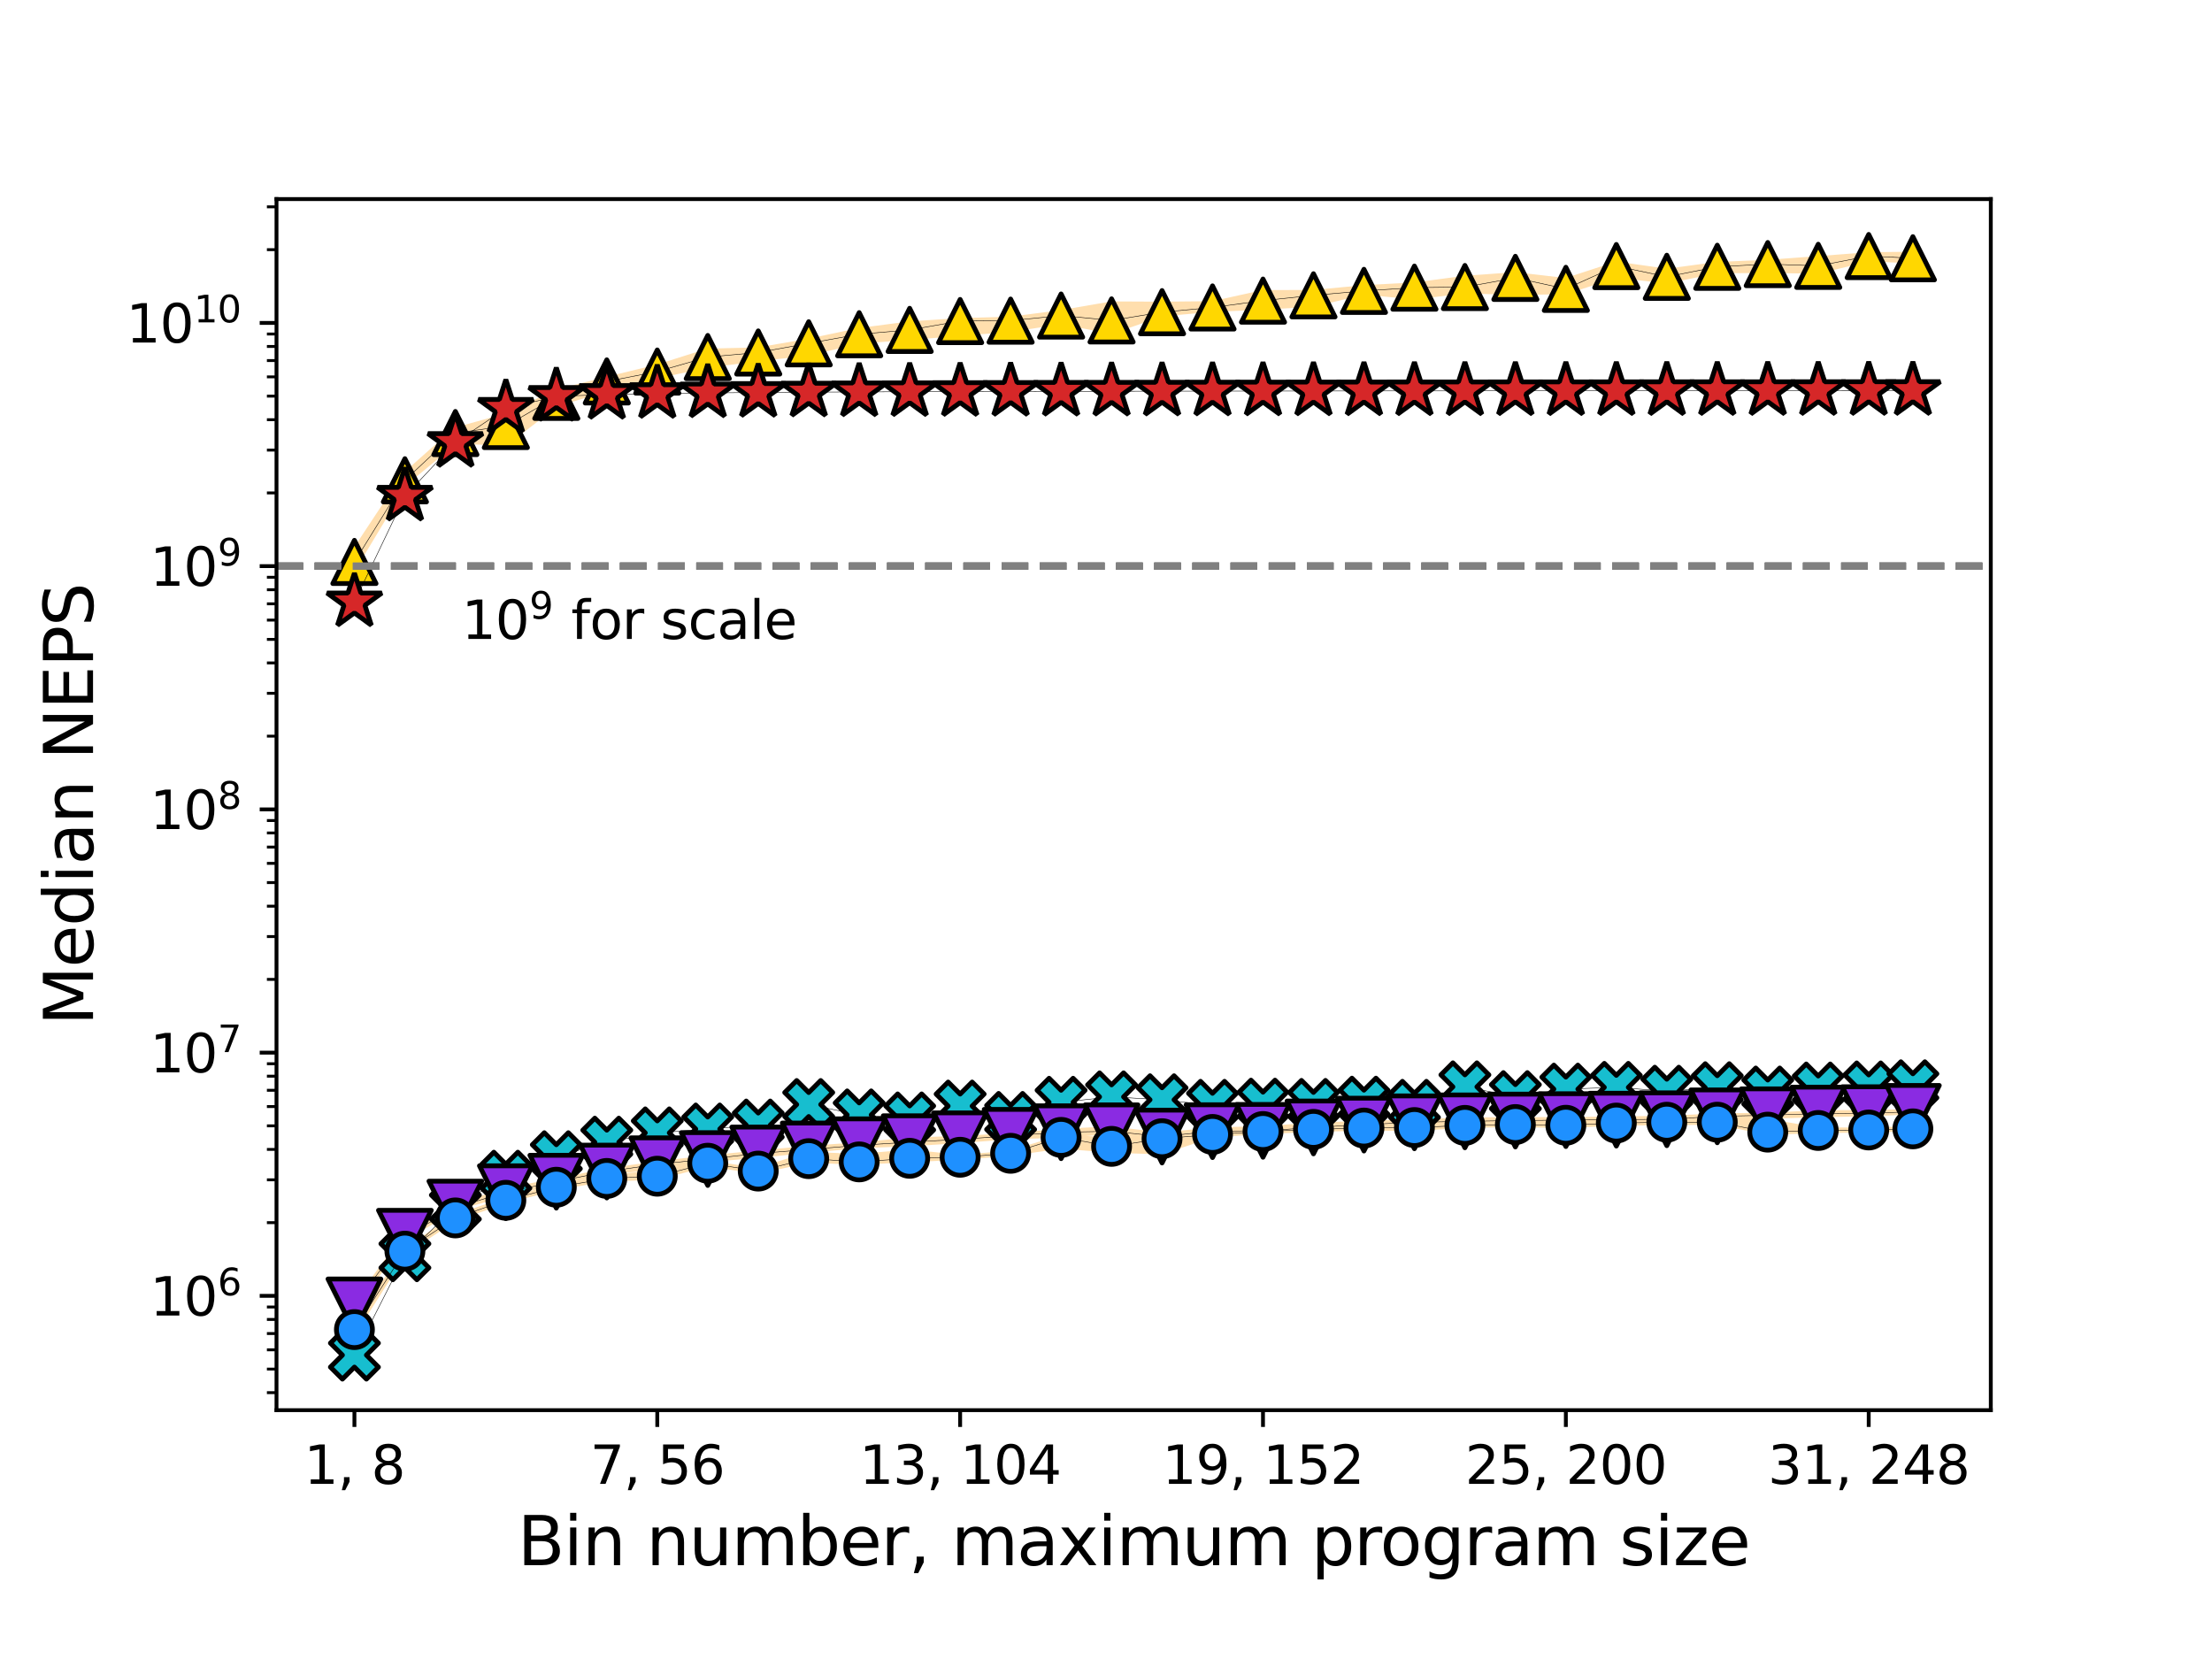 <?xml version="1.0" encoding="utf-8" standalone="no"?>
<!DOCTYPE svg PUBLIC "-//W3C//DTD SVG 1.1//EN"
  "http://www.w3.org/Graphics/SVG/1.1/DTD/svg11.dtd">
<svg xmlns:xlink="http://www.w3.org/1999/xlink" width="460.8pt" height="345.6pt" viewBox="0 0 460.8 345.6" xmlns="http://www.w3.org/2000/svg" version="1.1">
 <defs>
  <style type="text/css">*{stroke-linejoin: round; stroke-linecap: butt}</style>
 </defs>
 <g id="figure_1">
  <g id="patch_1">
   <path d="M 0 345.6 
L 460.8 345.6 
L 460.8 0 
L 0 0 
z
" style="fill: #ffffff"/>
  </g>
  <g id="axes_1">
   <g id="patch_2">
    <path d="M 57.6 293.76 
L 414.72 293.76 
L 414.72 41.472 
L 57.6 41.472 
z
" style="fill: #ffffff"/>
   </g>
   <g id="PolyCollection_1">
    <defs>
     <path id="m25dadd10a9" d="M 73.833 -73.632 
L 73.833 -73.632 
L 84.348 -87.72 
L 94.863 -93.944 
L 105.378 -96.878 
L 115.893 -99.283 
L 126.408 -101.36 
L 136.923 -102.49 
L 147.439 -104.015 
L 157.954 -104.883 
L 168.469 -105.961 
L 178.984 -106.89 
L 189.499 -107.316 
L 200.014 -107.958 
L 210.529 -108.786 
L 221.045 -109.063 
L 231.56 -109.827 
L 242.075 -108.808 
L 252.59 -109.566 
L 263.105 -109.993 
L 273.62 -110.58 
L 284.135 -110.939 
L 294.65 -111.526 
L 305.166 -111.611 
L 315.681 -111.909 
L 326.196 -111.98 
L 336.711 -112.2 
L 347.226 -112.213 
L 357.741 -112.676 
L 368.256 -113.048 
L 378.771 -113.365 
L 389.287 -113.556 
L 398.487 -113.934 
L 398.487 -113.934 
L 398.487 -114.073 
L 389.287 -113.867 
L 378.771 -113.809 
L 368.256 -113.306 
L 357.741 -113.16 
L 347.226 -112.653 
L 336.711 -112.529 
L 326.196 -112.359 
L 315.681 -112.421 
L 305.166 -112.296 
L 294.65 -111.919 
L 284.135 -111.612 
L 273.62 -111.232 
L 263.105 -110.498 
L 252.59 -110.232 
L 242.075 -109.182 
L 231.56 -110.441 
L 221.045 -109.962 
L 210.529 -109.04 
L 200.014 -108.471 
L 189.499 -108.125 
L 178.984 -107.137 
L 168.469 -106.401 
L 157.954 -105.44 
L 147.439 -104.407 
L 136.923 -103.191 
L 126.408 -101.701 
L 115.893 -99.574 
L 105.378 -97.668 
L 94.863 -94.22 
L 84.348 -88.038 
L 73.833 -73.729 
z
" style="stroke: #ffdead"/>
    </defs>
    <g clip-path="url(#pd7fdfba0e3)">
     <use xlink:href="#m25dadd10a9" x="0" y="345.6" style="fill: #ffdead; stroke: #ffdead"/>
    </g>
   </g>
   <g id="PolyCollection_2">
    <defs>
     <path id="m2c9efcdbcb" d="M 73.833 -68.28 
L 73.833 -68.28 
L 84.348 -84.866 
L 94.863 -91.805 
L 105.378 -95.417 
L 115.893 -98.218 
L 126.408 -99.982 
L 136.923 -100.313 
L 147.439 -103.102 
L 157.954 -101.579 
L 168.469 -103.894 
L 178.984 -103.434 
L 189.499 -104 
L 200.014 -104.487 
L 210.529 -105.322 
L 221.045 -106.814 
L 231.56 -105.972 
L 242.075 -105.61 
L 252.59 -109.222 
L 263.105 -109.829 
L 273.62 -110.307 
L 284.135 -110.565 
L 294.65 -110.491 
L 305.166 -111.14 
L 315.681 -111.313 
L 326.196 -111.102 
L 336.711 -111.608 
L 347.226 -111.71 
L 357.741 -111.792 
L 368.256 -109.695 
L 378.771 -110.053 
L 389.287 -110.182 
L 398.487 -110.42 
L 398.487 -110.42 
L 398.487 -110.509 
L 389.287 -110.223 
L 378.771 -110.228 
L 368.256 -112.006 
L 357.741 -111.864 
L 347.226 -111.859 
L 336.711 -111.672 
L 326.196 -111.233 
L 315.681 -111.379 
L 305.166 -111.201 
L 294.65 -110.746 
L 284.135 -110.659 
L 273.62 -110.342 
L 263.105 -109.952 
L 252.59 -109.29 
L 242.075 -108.753 
L 231.56 -108.189 
L 221.045 -108.703 
L 210.529 -105.37 
L 200.014 -104.537 
L 189.499 -105.632 
L 178.984 -104.729 
L 168.469 -105.139 
L 157.954 -101.816 
L 147.439 -103.328 
L 136.923 -101.349 
L 126.408 -100.291 
L 115.893 -98.321 
L 105.378 -95.679 
L 94.863 -92.069 
L 84.348 -85.062 
L 73.833 -68.75 
z
" style="stroke: #ffdead"/>
    </defs>
    <g clip-path="url(#pd7fdfba0e3)">
     <use xlink:href="#m2c9efcdbcb" x="0" y="345.6" style="fill: #ffdead; stroke: #ffdead"/>
    </g>
   </g>
   <g id="PolyCollection_3">
    <defs>
     <path id="m9dfa326e99" d="M 73.833 -227.51 
L 73.833 -227.51 
L 84.348 -244.975 
L 94.863 -253.646 
L 105.378 -253.282 
L 115.893 -261.43 
L 126.408 -264.574 
L 136.923 -267.296 
L 147.439 -269.492 
L 157.954 -270.863 
L 168.469 -272.003 
L 178.984 -274.55 
L 189.499 -275.274 
L 200.014 -276.141 
L 210.529 -276.952 
L 221.045 -278.562 
L 231.56 -276.551 
L 242.075 -280.208 
L 252.59 -281.122 
L 263.105 -281.596 
L 273.62 -282.194 
L 284.135 -284.741 
L 294.65 -283.707 
L 305.166 -284.985 
L 315.681 -284.652 
L 326.196 -284.815 
L 336.711 -288.261 
L 347.226 -287.05 
L 357.741 -289.182 
L 368.256 -289.22 
L 378.771 -289.099 
L 389.287 -291.637 
L 398.487 -291.26 
L 398.487 -291.26 
L 398.487 -292.66 
L 389.287 -292.56 
L 378.771 -291.75 
L 368.256 -290.975 
L 357.741 -290.54 
L 347.226 -289.126 
L 336.711 -290.609 
L 326.196 -287.171 
L 315.681 -288.403 
L 305.166 -287.647 
L 294.65 -286.259 
L 284.135 -285.697 
L 273.62 -284.699 
L 263.105 -284.673 
L 252.59 -282.357 
L 242.075 -282.259 
L 231.56 -282.311 
L 221.045 -280.494 
L 210.529 -279.132 
L 200.014 -278.839 
L 189.499 -278.15 
L 178.984 -276.771 
L 168.469 -274.543 
L 157.954 -272.733 
L 147.439 -272.482 
L 136.923 -269.154 
L 126.408 -266.606 
L 115.893 -263.961 
L 105.378 -258.959 
L 94.863 -256.046 
L 84.348 -246.687 
L 73.833 -230.779 
z
" style="stroke: #ffdead"/>
    </defs>
    <g clip-path="url(#pd7fdfba0e3)">
     <use xlink:href="#m9dfa326e99" x="0" y="345.6" style="fill: #ffdead; stroke: #ffdead"/>
    </g>
   </g>
   <g id="matplotlib.axis_1">
    <g id="xtick_1">
     <g id="line2d_1">
      <defs>
       <path id="mfebafbef75" d="M 0 0 
L 0 3.5 
" style="stroke: #000000; stroke-width: 0.8"/>
      </defs>
      <g>
       <use xlink:href="#mfebafbef75" x="73.833" y="293.76" style="stroke: #000000; stroke-width: 0.8"/>
      </g>
     </g>
     <g id="text_1">
      <!-- 1, 8 -->
      <g transform="translate(63.338 309.118)scale(0.11 -0.11)">
       <defs>
        <path id="DejaVuSans-31" d="M 794 531 
L 1825 531 
L 1825 4091 
L 703 3866 
L 703 4441 
L 1819 4666 
L 2450 4666 
L 2450 531 
L 3481 531 
L 3481 0 
L 794 0 
L 794 531 
z
" transform="scale(0.016)"/>
        <path id="DejaVuSans-2c" d="M 750 794 
L 1409 794 
L 1409 256 
L 897 -744 
L 494 -744 
L 750 256 
L 750 794 
z
" transform="scale(0.016)"/>
        <path id="DejaVuSans-20" transform="scale(0.016)"/>
        <path id="DejaVuSans-38" d="M 2034 2216 
Q 1584 2216 1326 1975 
Q 1069 1734 1069 1313 
Q 1069 891 1326 650 
Q 1584 409 2034 409 
Q 2484 409 2743 651 
Q 3003 894 3003 1313 
Q 3003 1734 2745 1975 
Q 2488 2216 2034 2216 
z
M 1403 2484 
Q 997 2584 770 2862 
Q 544 3141 544 3541 
Q 544 4100 942 4425 
Q 1341 4750 2034 4750 
Q 2731 4750 3128 4425 
Q 3525 4100 3525 3541 
Q 3525 3141 3298 2862 
Q 3072 2584 2669 2484 
Q 3125 2378 3379 2068 
Q 3634 1759 3634 1313 
Q 3634 634 3220 271 
Q 2806 -91 2034 -91 
Q 1263 -91 848 271 
Q 434 634 434 1313 
Q 434 1759 690 2068 
Q 947 2378 1403 2484 
z
M 1172 3481 
Q 1172 3119 1398 2916 
Q 1625 2713 2034 2713 
Q 2441 2713 2670 2916 
Q 2900 3119 2900 3481 
Q 2900 3844 2670 4047 
Q 2441 4250 2034 4250 
Q 1625 4250 1398 4047 
Q 1172 3844 1172 3481 
z
" transform="scale(0.016)"/>
       </defs>
       <use xlink:href="#DejaVuSans-31"/>
       <use xlink:href="#DejaVuSans-2c" x="63.623"/>
       <use xlink:href="#DejaVuSans-20" x="95.41"/>
       <use xlink:href="#DejaVuSans-38" x="127.197"/>
      </g>
     </g>
    </g>
    <g id="xtick_2">
     <g id="line2d_2">
      <g>
       <use xlink:href="#mfebafbef75" x="136.923" y="293.76" style="stroke: #000000; stroke-width: 0.8"/>
      </g>
     </g>
     <g id="text_2">
      <!-- 7, 56 -->
      <g transform="translate(122.929 309.118)scale(0.11 -0.11)">
       <defs>
        <path id="DejaVuSans-37" d="M 525 4666 
L 3525 4666 
L 3525 4397 
L 1831 0 
L 1172 0 
L 2766 4134 
L 525 4134 
L 525 4666 
z
" transform="scale(0.016)"/>
        <path id="DejaVuSans-35" d="M 691 4666 
L 3169 4666 
L 3169 4134 
L 1269 4134 
L 1269 2991 
Q 1406 3038 1543 3061 
Q 1681 3084 1819 3084 
Q 2600 3084 3056 2656 
Q 3513 2228 3513 1497 
Q 3513 744 3044 326 
Q 2575 -91 1722 -91 
Q 1428 -91 1123 -41 
Q 819 9 494 109 
L 494 744 
Q 775 591 1075 516 
Q 1375 441 1709 441 
Q 2250 441 2565 725 
Q 2881 1009 2881 1497 
Q 2881 1984 2565 2268 
Q 2250 2553 1709 2553 
Q 1456 2553 1204 2497 
Q 953 2441 691 2322 
L 691 4666 
z
" transform="scale(0.016)"/>
        <path id="DejaVuSans-36" d="M 2113 2584 
Q 1688 2584 1439 2293 
Q 1191 2003 1191 1497 
Q 1191 994 1439 701 
Q 1688 409 2113 409 
Q 2538 409 2786 701 
Q 3034 994 3034 1497 
Q 3034 2003 2786 2293 
Q 2538 2584 2113 2584 
z
M 3366 4563 
L 3366 3988 
Q 3128 4100 2886 4159 
Q 2644 4219 2406 4219 
Q 1781 4219 1451 3797 
Q 1122 3375 1075 2522 
Q 1259 2794 1537 2939 
Q 1816 3084 2150 3084 
Q 2853 3084 3261 2657 
Q 3669 2231 3669 1497 
Q 3669 778 3244 343 
Q 2819 -91 2113 -91 
Q 1303 -91 875 529 
Q 447 1150 447 2328 
Q 447 3434 972 4092 
Q 1497 4750 2381 4750 
Q 2619 4750 2861 4703 
Q 3103 4656 3366 4563 
z
" transform="scale(0.016)"/>
       </defs>
       <use xlink:href="#DejaVuSans-37"/>
       <use xlink:href="#DejaVuSans-2c" x="63.623"/>
       <use xlink:href="#DejaVuSans-20" x="95.41"/>
       <use xlink:href="#DejaVuSans-35" x="127.197"/>
       <use xlink:href="#DejaVuSans-36" x="190.82"/>
      </g>
     </g>
    </g>
    <g id="xtick_3">
     <g id="line2d_3">
      <g>
       <use xlink:href="#mfebafbef75" x="200.014" y="293.76" style="stroke: #000000; stroke-width: 0.8"/>
      </g>
     </g>
     <g id="text_3">
      <!-- 13, 104 -->
      <g transform="translate(179.021 309.118)scale(0.11 -0.11)">
       <defs>
        <path id="DejaVuSans-33" d="M 2597 2516 
Q 3050 2419 3304 2112 
Q 3559 1806 3559 1356 
Q 3559 666 3084 287 
Q 2609 -91 1734 -91 
Q 1441 -91 1130 -33 
Q 819 25 488 141 
L 488 750 
Q 750 597 1062 519 
Q 1375 441 1716 441 
Q 2309 441 2620 675 
Q 2931 909 2931 1356 
Q 2931 1769 2642 2001 
Q 2353 2234 1838 2234 
L 1294 2234 
L 1294 2753 
L 1863 2753 
Q 2328 2753 2575 2939 
Q 2822 3125 2822 3475 
Q 2822 3834 2567 4026 
Q 2313 4219 1838 4219 
Q 1578 4219 1281 4162 
Q 984 4106 628 3988 
L 628 4550 
Q 988 4650 1302 4700 
Q 1616 4750 1894 4750 
Q 2613 4750 3031 4423 
Q 3450 4097 3450 3541 
Q 3450 3153 3228 2886 
Q 3006 2619 2597 2516 
z
" transform="scale(0.016)"/>
        <path id="DejaVuSans-30" d="M 2034 4250 
Q 1547 4250 1301 3770 
Q 1056 3291 1056 2328 
Q 1056 1369 1301 889 
Q 1547 409 2034 409 
Q 2525 409 2770 889 
Q 3016 1369 3016 2328 
Q 3016 3291 2770 3770 
Q 2525 4250 2034 4250 
z
M 2034 4750 
Q 2819 4750 3233 4129 
Q 3647 3509 3647 2328 
Q 3647 1150 3233 529 
Q 2819 -91 2034 -91 
Q 1250 -91 836 529 
Q 422 1150 422 2328 
Q 422 3509 836 4129 
Q 1250 4750 2034 4750 
z
" transform="scale(0.016)"/>
        <path id="DejaVuSans-34" d="M 2419 4116 
L 825 1625 
L 2419 1625 
L 2419 4116 
z
M 2253 4666 
L 3047 4666 
L 3047 1625 
L 3713 1625 
L 3713 1100 
L 3047 1100 
L 3047 0 
L 2419 0 
L 2419 1100 
L 313 1100 
L 313 1709 
L 2253 4666 
z
" transform="scale(0.016)"/>
       </defs>
       <use xlink:href="#DejaVuSans-31"/>
       <use xlink:href="#DejaVuSans-33" x="63.623"/>
       <use xlink:href="#DejaVuSans-2c" x="127.246"/>
       <use xlink:href="#DejaVuSans-20" x="159.033"/>
       <use xlink:href="#DejaVuSans-31" x="190.82"/>
       <use xlink:href="#DejaVuSans-30" x="254.443"/>
       <use xlink:href="#DejaVuSans-34" x="318.066"/>
      </g>
     </g>
    </g>
    <g id="xtick_4">
     <g id="line2d_4">
      <g>
       <use xlink:href="#mfebafbef75" x="263.105" y="293.76" style="stroke: #000000; stroke-width: 0.8"/>
      </g>
     </g>
     <g id="text_4">
      <!-- 19, 152 -->
      <g transform="translate(242.112 309.118)scale(0.11 -0.11)">
       <defs>
        <path id="DejaVuSans-39" d="M 703 97 
L 703 672 
Q 941 559 1184 500 
Q 1428 441 1663 441 
Q 2288 441 2617 861 
Q 2947 1281 2994 2138 
Q 2813 1869 2534 1725 
Q 2256 1581 1919 1581 
Q 1219 1581 811 2004 
Q 403 2428 403 3163 
Q 403 3881 828 4315 
Q 1253 4750 1959 4750 
Q 2769 4750 3195 4129 
Q 3622 3509 3622 2328 
Q 3622 1225 3098 567 
Q 2575 -91 1691 -91 
Q 1453 -91 1209 -44 
Q 966 3 703 97 
z
M 1959 2075 
Q 2384 2075 2632 2365 
Q 2881 2656 2881 3163 
Q 2881 3666 2632 3958 
Q 2384 4250 1959 4250 
Q 1534 4250 1286 3958 
Q 1038 3666 1038 3163 
Q 1038 2656 1286 2365 
Q 1534 2075 1959 2075 
z
" transform="scale(0.016)"/>
        <path id="DejaVuSans-32" d="M 1228 531 
L 3431 531 
L 3431 0 
L 469 0 
L 469 531 
Q 828 903 1448 1529 
Q 2069 2156 2228 2338 
Q 2531 2678 2651 2914 
Q 2772 3150 2772 3378 
Q 2772 3750 2511 3984 
Q 2250 4219 1831 4219 
Q 1534 4219 1204 4116 
Q 875 4013 500 3803 
L 500 4441 
Q 881 4594 1212 4672 
Q 1544 4750 1819 4750 
Q 2544 4750 2975 4387 
Q 3406 4025 3406 3419 
Q 3406 3131 3298 2873 
Q 3191 2616 2906 2266 
Q 2828 2175 2409 1742 
Q 1991 1309 1228 531 
z
" transform="scale(0.016)"/>
       </defs>
       <use xlink:href="#DejaVuSans-31"/>
       <use xlink:href="#DejaVuSans-39" x="63.623"/>
       <use xlink:href="#DejaVuSans-2c" x="127.246"/>
       <use xlink:href="#DejaVuSans-20" x="159.033"/>
       <use xlink:href="#DejaVuSans-31" x="190.82"/>
       <use xlink:href="#DejaVuSans-35" x="254.443"/>
       <use xlink:href="#DejaVuSans-32" x="318.066"/>
      </g>
     </g>
    </g>
    <g id="xtick_5">
     <g id="line2d_5">
      <g>
       <use xlink:href="#mfebafbef75" x="326.196" y="293.76" style="stroke: #000000; stroke-width: 0.8"/>
      </g>
     </g>
     <g id="text_5">
      <!-- 25, 200 -->
      <g transform="translate(305.203 309.118)scale(0.11 -0.11)">
       <use xlink:href="#DejaVuSans-32"/>
       <use xlink:href="#DejaVuSans-35" x="63.623"/>
       <use xlink:href="#DejaVuSans-2c" x="127.246"/>
       <use xlink:href="#DejaVuSans-20" x="159.033"/>
       <use xlink:href="#DejaVuSans-32" x="190.82"/>
       <use xlink:href="#DejaVuSans-30" x="254.443"/>
       <use xlink:href="#DejaVuSans-30" x="318.066"/>
      </g>
     </g>
    </g>
    <g id="xtick_6">
     <g id="line2d_6">
      <g>
       <use xlink:href="#mfebafbef75" x="389.287" y="293.76" style="stroke: #000000; stroke-width: 0.8"/>
      </g>
     </g>
     <g id="text_6">
      <!-- 31, 248 -->
      <g transform="translate(368.294 309.118)scale(0.11 -0.11)">
       <use xlink:href="#DejaVuSans-33"/>
       <use xlink:href="#DejaVuSans-31" x="63.623"/>
       <use xlink:href="#DejaVuSans-2c" x="127.246"/>
       <use xlink:href="#DejaVuSans-20" x="159.033"/>
       <use xlink:href="#DejaVuSans-32" x="190.82"/>
       <use xlink:href="#DejaVuSans-34" x="254.443"/>
       <use xlink:href="#DejaVuSans-38" x="318.066"/>
      </g>
     </g>
    </g>
    <g id="text_7">
     <!-- Bin number, maximum program size -->
     <g transform="translate(107.815 326.044)scale(0.14 -0.14)">
      <defs>
       <path id="DejaVuSans-42" d="M 1259 2228 
L 1259 519 
L 2272 519 
Q 2781 519 3026 730 
Q 3272 941 3272 1375 
Q 3272 1813 3026 2020 
Q 2781 2228 2272 2228 
L 1259 2228 
z
M 1259 4147 
L 1259 2741 
L 2194 2741 
Q 2656 2741 2882 2914 
Q 3109 3088 3109 3444 
Q 3109 3797 2882 3972 
Q 2656 4147 2194 4147 
L 1259 4147 
z
M 628 4666 
L 2241 4666 
Q 2963 4666 3353 4366 
Q 3744 4066 3744 3513 
Q 3744 3084 3544 2831 
Q 3344 2578 2956 2516 
Q 3422 2416 3680 2098 
Q 3938 1781 3938 1306 
Q 3938 681 3513 340 
Q 3088 0 2303 0 
L 628 0 
L 628 4666 
z
" transform="scale(0.016)"/>
       <path id="DejaVuSans-69" d="M 603 3500 
L 1178 3500 
L 1178 0 
L 603 0 
L 603 3500 
z
M 603 4863 
L 1178 4863 
L 1178 4134 
L 603 4134 
L 603 4863 
z
" transform="scale(0.016)"/>
       <path id="DejaVuSans-6e" d="M 3513 2113 
L 3513 0 
L 2938 0 
L 2938 2094 
Q 2938 2591 2744 2837 
Q 2550 3084 2163 3084 
Q 1697 3084 1428 2787 
Q 1159 2491 1159 1978 
L 1159 0 
L 581 0 
L 581 3500 
L 1159 3500 
L 1159 2956 
Q 1366 3272 1645 3428 
Q 1925 3584 2291 3584 
Q 2894 3584 3203 3211 
Q 3513 2838 3513 2113 
z
" transform="scale(0.016)"/>
       <path id="DejaVuSans-75" d="M 544 1381 
L 544 3500 
L 1119 3500 
L 1119 1403 
Q 1119 906 1312 657 
Q 1506 409 1894 409 
Q 2359 409 2629 706 
Q 2900 1003 2900 1516 
L 2900 3500 
L 3475 3500 
L 3475 0 
L 2900 0 
L 2900 538 
Q 2691 219 2414 64 
Q 2138 -91 1772 -91 
Q 1169 -91 856 284 
Q 544 659 544 1381 
z
M 1991 3584 
L 1991 3584 
z
" transform="scale(0.016)"/>
       <path id="DejaVuSans-6d" d="M 3328 2828 
Q 3544 3216 3844 3400 
Q 4144 3584 4550 3584 
Q 5097 3584 5394 3201 
Q 5691 2819 5691 2113 
L 5691 0 
L 5113 0 
L 5113 2094 
Q 5113 2597 4934 2840 
Q 4756 3084 4391 3084 
Q 3944 3084 3684 2787 
Q 3425 2491 3425 1978 
L 3425 0 
L 2847 0 
L 2847 2094 
Q 2847 2600 2669 2842 
Q 2491 3084 2119 3084 
Q 1678 3084 1418 2786 
Q 1159 2488 1159 1978 
L 1159 0 
L 581 0 
L 581 3500 
L 1159 3500 
L 1159 2956 
Q 1356 3278 1631 3431 
Q 1906 3584 2284 3584 
Q 2666 3584 2933 3390 
Q 3200 3197 3328 2828 
z
" transform="scale(0.016)"/>
       <path id="DejaVuSans-62" d="M 3116 1747 
Q 3116 2381 2855 2742 
Q 2594 3103 2138 3103 
Q 1681 3103 1420 2742 
Q 1159 2381 1159 1747 
Q 1159 1113 1420 752 
Q 1681 391 2138 391 
Q 2594 391 2855 752 
Q 3116 1113 3116 1747 
z
M 1159 2969 
Q 1341 3281 1617 3432 
Q 1894 3584 2278 3584 
Q 2916 3584 3314 3078 
Q 3713 2572 3713 1747 
Q 3713 922 3314 415 
Q 2916 -91 2278 -91 
Q 1894 -91 1617 61 
Q 1341 213 1159 525 
L 1159 0 
L 581 0 
L 581 4863 
L 1159 4863 
L 1159 2969 
z
" transform="scale(0.016)"/>
       <path id="DejaVuSans-65" d="M 3597 1894 
L 3597 1613 
L 953 1613 
Q 991 1019 1311 708 
Q 1631 397 2203 397 
Q 2534 397 2845 478 
Q 3156 559 3463 722 
L 3463 178 
Q 3153 47 2828 -22 
Q 2503 -91 2169 -91 
Q 1331 -91 842 396 
Q 353 884 353 1716 
Q 353 2575 817 3079 
Q 1281 3584 2069 3584 
Q 2775 3584 3186 3129 
Q 3597 2675 3597 1894 
z
M 3022 2063 
Q 3016 2534 2758 2815 
Q 2500 3097 2075 3097 
Q 1594 3097 1305 2825 
Q 1016 2553 972 2059 
L 3022 2063 
z
" transform="scale(0.016)"/>
       <path id="DejaVuSans-72" d="M 2631 2963 
Q 2534 3019 2420 3045 
Q 2306 3072 2169 3072 
Q 1681 3072 1420 2755 
Q 1159 2438 1159 1844 
L 1159 0 
L 581 0 
L 581 3500 
L 1159 3500 
L 1159 2956 
Q 1341 3275 1631 3429 
Q 1922 3584 2338 3584 
Q 2397 3584 2469 3576 
Q 2541 3569 2628 3553 
L 2631 2963 
z
" transform="scale(0.016)"/>
       <path id="DejaVuSans-61" d="M 2194 1759 
Q 1497 1759 1228 1600 
Q 959 1441 959 1056 
Q 959 750 1161 570 
Q 1363 391 1709 391 
Q 2188 391 2477 730 
Q 2766 1069 2766 1631 
L 2766 1759 
L 2194 1759 
z
M 3341 1997 
L 3341 0 
L 2766 0 
L 2766 531 
Q 2569 213 2275 61 
Q 1981 -91 1556 -91 
Q 1019 -91 701 211 
Q 384 513 384 1019 
Q 384 1609 779 1909 
Q 1175 2209 1959 2209 
L 2766 2209 
L 2766 2266 
Q 2766 2663 2505 2880 
Q 2244 3097 1772 3097 
Q 1472 3097 1187 3025 
Q 903 2953 641 2809 
L 641 3341 
Q 956 3463 1253 3523 
Q 1550 3584 1831 3584 
Q 2591 3584 2966 3190 
Q 3341 2797 3341 1997 
z
" transform="scale(0.016)"/>
       <path id="DejaVuSans-78" d="M 3513 3500 
L 2247 1797 
L 3578 0 
L 2900 0 
L 1881 1375 
L 863 0 
L 184 0 
L 1544 1831 
L 300 3500 
L 978 3500 
L 1906 2253 
L 2834 3500 
L 3513 3500 
z
" transform="scale(0.016)"/>
       <path id="DejaVuSans-70" d="M 1159 525 
L 1159 -1331 
L 581 -1331 
L 581 3500 
L 1159 3500 
L 1159 2969 
Q 1341 3281 1617 3432 
Q 1894 3584 2278 3584 
Q 2916 3584 3314 3078 
Q 3713 2572 3713 1747 
Q 3713 922 3314 415 
Q 2916 -91 2278 -91 
Q 1894 -91 1617 61 
Q 1341 213 1159 525 
z
M 3116 1747 
Q 3116 2381 2855 2742 
Q 2594 3103 2138 3103 
Q 1681 3103 1420 2742 
Q 1159 2381 1159 1747 
Q 1159 1113 1420 752 
Q 1681 391 2138 391 
Q 2594 391 2855 752 
Q 3116 1113 3116 1747 
z
" transform="scale(0.016)"/>
       <path id="DejaVuSans-6f" d="M 1959 3097 
Q 1497 3097 1228 2736 
Q 959 2375 959 1747 
Q 959 1119 1226 758 
Q 1494 397 1959 397 
Q 2419 397 2687 759 
Q 2956 1122 2956 1747 
Q 2956 2369 2687 2733 
Q 2419 3097 1959 3097 
z
M 1959 3584 
Q 2709 3584 3137 3096 
Q 3566 2609 3566 1747 
Q 3566 888 3137 398 
Q 2709 -91 1959 -91 
Q 1206 -91 779 398 
Q 353 888 353 1747 
Q 353 2609 779 3096 
Q 1206 3584 1959 3584 
z
" transform="scale(0.016)"/>
       <path id="DejaVuSans-67" d="M 2906 1791 
Q 2906 2416 2648 2759 
Q 2391 3103 1925 3103 
Q 1463 3103 1205 2759 
Q 947 2416 947 1791 
Q 947 1169 1205 825 
Q 1463 481 1925 481 
Q 2391 481 2648 825 
Q 2906 1169 2906 1791 
z
M 3481 434 
Q 3481 -459 3084 -895 
Q 2688 -1331 1869 -1331 
Q 1566 -1331 1297 -1286 
Q 1028 -1241 775 -1147 
L 775 -588 
Q 1028 -725 1275 -790 
Q 1522 -856 1778 -856 
Q 2344 -856 2625 -561 
Q 2906 -266 2906 331 
L 2906 616 
Q 2728 306 2450 153 
Q 2172 0 1784 0 
Q 1141 0 747 490 
Q 353 981 353 1791 
Q 353 2603 747 3093 
Q 1141 3584 1784 3584 
Q 2172 3584 2450 3431 
Q 2728 3278 2906 2969 
L 2906 3500 
L 3481 3500 
L 3481 434 
z
" transform="scale(0.016)"/>
       <path id="DejaVuSans-73" d="M 2834 3397 
L 2834 2853 
Q 2591 2978 2328 3040 
Q 2066 3103 1784 3103 
Q 1356 3103 1142 2972 
Q 928 2841 928 2578 
Q 928 2378 1081 2264 
Q 1234 2150 1697 2047 
L 1894 2003 
Q 2506 1872 2764 1633 
Q 3022 1394 3022 966 
Q 3022 478 2636 193 
Q 2250 -91 1575 -91 
Q 1294 -91 989 -36 
Q 684 19 347 128 
L 347 722 
Q 666 556 975 473 
Q 1284 391 1588 391 
Q 1994 391 2212 530 
Q 2431 669 2431 922 
Q 2431 1156 2273 1281 
Q 2116 1406 1581 1522 
L 1381 1569 
Q 847 1681 609 1914 
Q 372 2147 372 2553 
Q 372 3047 722 3315 
Q 1072 3584 1716 3584 
Q 2034 3584 2315 3537 
Q 2597 3491 2834 3397 
z
" transform="scale(0.016)"/>
       <path id="DejaVuSans-7a" d="M 353 3500 
L 3084 3500 
L 3084 2975 
L 922 459 
L 3084 459 
L 3084 0 
L 275 0 
L 275 525 
L 2438 3041 
L 353 3041 
L 353 3500 
z
" transform="scale(0.016)"/>
      </defs>
      <use xlink:href="#DejaVuSans-42"/>
      <use xlink:href="#DejaVuSans-69" x="68.604"/>
      <use xlink:href="#DejaVuSans-6e" x="96.387"/>
      <use xlink:href="#DejaVuSans-20" x="159.766"/>
      <use xlink:href="#DejaVuSans-6e" x="191.553"/>
      <use xlink:href="#DejaVuSans-75" x="254.932"/>
      <use xlink:href="#DejaVuSans-6d" x="318.311"/>
      <use xlink:href="#DejaVuSans-62" x="415.723"/>
      <use xlink:href="#DejaVuSans-65" x="479.199"/>
      <use xlink:href="#DejaVuSans-72" x="540.723"/>
      <use xlink:href="#DejaVuSans-2c" x="581.836"/>
      <use xlink:href="#DejaVuSans-20" x="613.623"/>
      <use xlink:href="#DejaVuSans-6d" x="645.41"/>
      <use xlink:href="#DejaVuSans-61" x="742.822"/>
      <use xlink:href="#DejaVuSans-78" x="804.102"/>
      <use xlink:href="#DejaVuSans-69" x="863.281"/>
      <use xlink:href="#DejaVuSans-6d" x="891.064"/>
      <use xlink:href="#DejaVuSans-75" x="988.477"/>
      <use xlink:href="#DejaVuSans-6d" x="1051.855"/>
      <use xlink:href="#DejaVuSans-20" x="1149.268"/>
      <use xlink:href="#DejaVuSans-70" x="1181.055"/>
      <use xlink:href="#DejaVuSans-72" x="1244.531"/>
      <use xlink:href="#DejaVuSans-6f" x="1283.395"/>
      <use xlink:href="#DejaVuSans-67" x="1344.576"/>
      <use xlink:href="#DejaVuSans-72" x="1408.053"/>
      <use xlink:href="#DejaVuSans-61" x="1449.166"/>
      <use xlink:href="#DejaVuSans-6d" x="1510.445"/>
      <use xlink:href="#DejaVuSans-20" x="1607.857"/>
      <use xlink:href="#DejaVuSans-73" x="1639.645"/>
      <use xlink:href="#DejaVuSans-69" x="1691.744"/>
      <use xlink:href="#DejaVuSans-7a" x="1719.527"/>
      <use xlink:href="#DejaVuSans-65" x="1772.018"/>
     </g>
    </g>
   </g>
   <g id="matplotlib.axis_2">
    <g id="ytick_1">
     <g id="line2d_7">
      <defs>
       <path id="m2aa621191b" d="M 0 0 
L -3.5 0 
" style="stroke: #000000; stroke-width: 0.8"/>
      </defs>
      <g>
       <use xlink:href="#m2aa621191b" x="57.6" y="269.951" style="stroke: #000000; stroke-width: 0.8"/>
      </g>
     </g>
     <g id="text_8">
      <!-- $\mathdefault{10^{6}}$ -->
      <g transform="translate(31.24 274.13)scale(0.11 -0.11)">
       <use xlink:href="#DejaVuSans-31" transform="translate(0 0.766)"/>
       <use xlink:href="#DejaVuSans-30" transform="translate(63.623 0.766)"/>
       <use xlink:href="#DejaVuSans-36" transform="translate(128.203 39.047)scale(0.7)"/>
      </g>
     </g>
    </g>
    <g id="ytick_2">
     <g id="line2d_8">
      <g>
       <use xlink:href="#m2aa621191b" x="57.6" y="219.28" style="stroke: #000000; stroke-width: 0.8"/>
      </g>
     </g>
     <g id="text_9">
      <!-- $\mathdefault{10^{7}}$ -->
      <g transform="translate(31.24 223.459)scale(0.11 -0.11)">
       <use xlink:href="#DejaVuSans-31" transform="translate(0 0.684)"/>
       <use xlink:href="#DejaVuSans-30" transform="translate(63.623 0.684)"/>
       <use xlink:href="#DejaVuSans-37" transform="translate(128.203 38.966)scale(0.7)"/>
      </g>
     </g>
    </g>
    <g id="ytick_3">
     <g id="line2d_9">
      <g>
       <use xlink:href="#m2aa621191b" x="57.6" y="168.609" style="stroke: #000000; stroke-width: 0.8"/>
      </g>
     </g>
     <g id="text_10">
      <!-- $\mathdefault{10^{8}}$ -->
      <g transform="translate(31.24 172.788)scale(0.11 -0.11)">
       <use xlink:href="#DejaVuSans-31" transform="translate(0 0.766)"/>
       <use xlink:href="#DejaVuSans-30" transform="translate(63.623 0.766)"/>
       <use xlink:href="#DejaVuSans-38" transform="translate(128.203 39.047)scale(0.7)"/>
      </g>
     </g>
    </g>
    <g id="ytick_4">
     <g id="line2d_10">
      <g>
       <use xlink:href="#m2aa621191b" x="57.6" y="117.937" style="stroke: #000000; stroke-width: 0.8"/>
      </g>
     </g>
     <g id="text_11">
      <!-- $\mathdefault{10^{9}}$ -->
      <g transform="translate(31.24 122.116)scale(0.11 -0.11)">
       <use xlink:href="#DejaVuSans-31" transform="translate(0 0.766)"/>
       <use xlink:href="#DejaVuSans-30" transform="translate(63.623 0.766)"/>
       <use xlink:href="#DejaVuSans-39" transform="translate(128.203 39.047)scale(0.7)"/>
      </g>
     </g>
    </g>
    <g id="ytick_5">
     <g id="line2d_11">
      <g>
       <use xlink:href="#m2aa621191b" x="57.6" y="67.266" style="stroke: #000000; stroke-width: 0.8"/>
      </g>
     </g>
     <g id="text_12">
      <!-- $\mathdefault{10^{10}}$ -->
      <g transform="translate(26.29 71.445)scale(0.11 -0.11)">
       <use xlink:href="#DejaVuSans-31" transform="translate(0 0.766)"/>
       <use xlink:href="#DejaVuSans-30" transform="translate(63.623 0.766)"/>
       <use xlink:href="#DejaVuSans-31" transform="translate(128.203 39.047)scale(0.7)"/>
       <use xlink:href="#DejaVuSans-30" transform="translate(172.739 39.047)scale(0.7)"/>
      </g>
     </g>
    </g>
    <g id="ytick_6">
     <g id="line2d_12">
      <defs>
       <path id="m039ba038b0" d="M 0 0 
L -2 0 
" style="stroke: #000000; stroke-width: 0.6"/>
      </defs>
      <g>
       <use xlink:href="#m039ba038b0" x="57.6" y="290.115" style="stroke: #000000; stroke-width: 0.6"/>
      </g>
     </g>
    </g>
    <g id="ytick_7">
     <g id="line2d_13">
      <g>
       <use xlink:href="#m039ba038b0" x="57.6" y="285.205" style="stroke: #000000; stroke-width: 0.6"/>
      </g>
     </g>
    </g>
    <g id="ytick_8">
     <g id="line2d_14">
      <g>
       <use xlink:href="#m039ba038b0" x="57.6" y="281.193" style="stroke: #000000; stroke-width: 0.6"/>
      </g>
     </g>
    </g>
    <g id="ytick_9">
     <g id="line2d_15">
      <g>
       <use xlink:href="#m039ba038b0" x="57.6" y="277.8" style="stroke: #000000; stroke-width: 0.6"/>
      </g>
     </g>
    </g>
    <g id="ytick_10">
     <g id="line2d_16">
      <g>
       <use xlink:href="#m039ba038b0" x="57.6" y="274.862" style="stroke: #000000; stroke-width: 0.6"/>
      </g>
     </g>
    </g>
    <g id="ytick_11">
     <g id="line2d_17">
      <g>
       <use xlink:href="#m039ba038b0" x="57.6" y="272.27" style="stroke: #000000; stroke-width: 0.6"/>
      </g>
     </g>
    </g>
    <g id="ytick_12">
     <g id="line2d_18">
      <g>
       <use xlink:href="#m039ba038b0" x="57.6" y="254.698" style="stroke: #000000; stroke-width: 0.6"/>
      </g>
     </g>
    </g>
    <g id="ytick_13">
     <g id="line2d_19">
      <g>
       <use xlink:href="#m039ba038b0" x="57.6" y="245.775" style="stroke: #000000; stroke-width: 0.6"/>
      </g>
     </g>
    </g>
    <g id="ytick_14">
     <g id="line2d_20">
      <g>
       <use xlink:href="#m039ba038b0" x="57.6" y="239.444" style="stroke: #000000; stroke-width: 0.6"/>
      </g>
     </g>
    </g>
    <g id="ytick_15">
     <g id="line2d_21">
      <g>
       <use xlink:href="#m039ba038b0" x="57.6" y="234.534" style="stroke: #000000; stroke-width: 0.6"/>
      </g>
     </g>
    </g>
    <g id="ytick_16">
     <g id="line2d_22">
      <g>
       <use xlink:href="#m039ba038b0" x="57.6" y="230.521" style="stroke: #000000; stroke-width: 0.6"/>
      </g>
     </g>
    </g>
    <g id="ytick_17">
     <g id="line2d_23">
      <g>
       <use xlink:href="#m039ba038b0" x="57.6" y="227.129" style="stroke: #000000; stroke-width: 0.6"/>
      </g>
     </g>
    </g>
    <g id="ytick_18">
     <g id="line2d_24">
      <g>
       <use xlink:href="#m039ba038b0" x="57.6" y="224.191" style="stroke: #000000; stroke-width: 0.6"/>
      </g>
     </g>
    </g>
    <g id="ytick_19">
     <g id="line2d_25">
      <g>
       <use xlink:href="#m039ba038b0" x="57.6" y="221.599" style="stroke: #000000; stroke-width: 0.6"/>
      </g>
     </g>
    </g>
    <g id="ytick_20">
     <g id="line2d_26">
      <g>
       <use xlink:href="#m039ba038b0" x="57.6" y="204.026" style="stroke: #000000; stroke-width: 0.6"/>
      </g>
     </g>
    </g>
    <g id="ytick_21">
     <g id="line2d_27">
      <g>
       <use xlink:href="#m039ba038b0" x="57.6" y="195.104" style="stroke: #000000; stroke-width: 0.6"/>
      </g>
     </g>
    </g>
    <g id="ytick_22">
     <g id="line2d_28">
      <g>
       <use xlink:href="#m039ba038b0" x="57.6" y="188.773" style="stroke: #000000; stroke-width: 0.6"/>
      </g>
     </g>
    </g>
    <g id="ytick_23">
     <g id="line2d_29">
      <g>
       <use xlink:href="#m039ba038b0" x="57.6" y="183.862" style="stroke: #000000; stroke-width: 0.6"/>
      </g>
     </g>
    </g>
    <g id="ytick_24">
     <g id="line2d_30">
      <g>
       <use xlink:href="#m039ba038b0" x="57.6" y="179.85" style="stroke: #000000; stroke-width: 0.6"/>
      </g>
     </g>
    </g>
    <g id="ytick_25">
     <g id="line2d_31">
      <g>
       <use xlink:href="#m039ba038b0" x="57.6" y="176.458" style="stroke: #000000; stroke-width: 0.6"/>
      </g>
     </g>
    </g>
    <g id="ytick_26">
     <g id="line2d_32">
      <g>
       <use xlink:href="#m039ba038b0" x="57.6" y="173.519" style="stroke: #000000; stroke-width: 0.6"/>
      </g>
     </g>
    </g>
    <g id="ytick_27">
     <g id="line2d_33">
      <g>
       <use xlink:href="#m039ba038b0" x="57.6" y="170.927" style="stroke: #000000; stroke-width: 0.6"/>
      </g>
     </g>
    </g>
    <g id="ytick_28">
     <g id="line2d_34">
      <g>
       <use xlink:href="#m039ba038b0" x="57.6" y="153.355" style="stroke: #000000; stroke-width: 0.6"/>
      </g>
     </g>
    </g>
    <g id="ytick_29">
     <g id="line2d_35">
      <g>
       <use xlink:href="#m039ba038b0" x="57.6" y="144.432" style="stroke: #000000; stroke-width: 0.6"/>
      </g>
     </g>
    </g>
    <g id="ytick_30">
     <g id="line2d_36">
      <g>
       <use xlink:href="#m039ba038b0" x="57.6" y="138.101" style="stroke: #000000; stroke-width: 0.6"/>
      </g>
     </g>
    </g>
    <g id="ytick_31">
     <g id="line2d_37">
      <g>
       <use xlink:href="#m039ba038b0" x="57.6" y="133.191" style="stroke: #000000; stroke-width: 0.6"/>
      </g>
     </g>
    </g>
    <g id="ytick_32">
     <g id="line2d_38">
      <g>
       <use xlink:href="#m039ba038b0" x="57.6" y="129.179" style="stroke: #000000; stroke-width: 0.6"/>
      </g>
     </g>
    </g>
    <g id="ytick_33">
     <g id="line2d_39">
      <g>
       <use xlink:href="#m039ba038b0" x="57.6" y="125.786" style="stroke: #000000; stroke-width: 0.6"/>
      </g>
     </g>
    </g>
    <g id="ytick_34">
     <g id="line2d_40">
      <g>
       <use xlink:href="#m039ba038b0" x="57.6" y="122.848" style="stroke: #000000; stroke-width: 0.6"/>
      </g>
     </g>
    </g>
    <g id="ytick_35">
     <g id="line2d_41">
      <g>
       <use xlink:href="#m039ba038b0" x="57.6" y="120.256" style="stroke: #000000; stroke-width: 0.6"/>
      </g>
     </g>
    </g>
    <g id="ytick_36">
     <g id="line2d_42">
      <g>
       <use xlink:href="#m039ba038b0" x="57.6" y="102.684" style="stroke: #000000; stroke-width: 0.6"/>
      </g>
     </g>
    </g>
    <g id="ytick_37">
     <g id="line2d_43">
      <g>
       <use xlink:href="#m039ba038b0" x="57.6" y="93.761" style="stroke: #000000; stroke-width: 0.6"/>
      </g>
     </g>
    </g>
    <g id="ytick_38">
     <g id="line2d_44">
      <g>
       <use xlink:href="#m039ba038b0" x="57.6" y="87.43" style="stroke: #000000; stroke-width: 0.6"/>
      </g>
     </g>
    </g>
    <g id="ytick_39">
     <g id="line2d_45">
      <g>
       <use xlink:href="#m039ba038b0" x="57.6" y="82.52" style="stroke: #000000; stroke-width: 0.6"/>
      </g>
     </g>
    </g>
    <g id="ytick_40">
     <g id="line2d_46">
      <g>
       <use xlink:href="#m039ba038b0" x="57.6" y="78.507" style="stroke: #000000; stroke-width: 0.6"/>
      </g>
     </g>
    </g>
    <g id="ytick_41">
     <g id="line2d_47">
      <g>
       <use xlink:href="#m039ba038b0" x="57.6" y="75.115" style="stroke: #000000; stroke-width: 0.6"/>
      </g>
     </g>
    </g>
    <g id="ytick_42">
     <g id="line2d_48">
      <g>
       <use xlink:href="#m039ba038b0" x="57.6" y="72.176" style="stroke: #000000; stroke-width: 0.6"/>
      </g>
     </g>
    </g>
    <g id="ytick_43">
     <g id="line2d_49">
      <g>
       <use xlink:href="#m039ba038b0" x="57.6" y="69.585" style="stroke: #000000; stroke-width: 0.6"/>
      </g>
     </g>
    </g>
    <g id="ytick_44">
     <g id="line2d_50">
      <g>
       <use xlink:href="#m039ba038b0" x="57.6" y="52.012" style="stroke: #000000; stroke-width: 0.6"/>
      </g>
     </g>
    </g>
    <g id="ytick_45">
     <g id="line2d_51">
      <g>
       <use xlink:href="#m039ba038b0" x="57.6" y="43.09" style="stroke: #000000; stroke-width: 0.6"/>
      </g>
     </g>
    </g>
    <g id="text_13">
     <!-- Median NEPS -->
     <g transform="translate(19.378 213.627)rotate(-90)scale(0.14 -0.14)">
      <defs>
       <path id="DejaVuSans-4d" d="M 628 4666 
L 1569 4666 
L 2759 1491 
L 3956 4666 
L 4897 4666 
L 4897 0 
L 4281 0 
L 4281 4097 
L 3078 897 
L 2444 897 
L 1241 4097 
L 1241 0 
L 628 0 
L 628 4666 
z
" transform="scale(0.016)"/>
       <path id="DejaVuSans-64" d="M 2906 2969 
L 2906 4863 
L 3481 4863 
L 3481 0 
L 2906 0 
L 2906 525 
Q 2725 213 2448 61 
Q 2172 -91 1784 -91 
Q 1150 -91 751 415 
Q 353 922 353 1747 
Q 353 2572 751 3078 
Q 1150 3584 1784 3584 
Q 2172 3584 2448 3432 
Q 2725 3281 2906 2969 
z
M 947 1747 
Q 947 1113 1208 752 
Q 1469 391 1925 391 
Q 2381 391 2643 752 
Q 2906 1113 2906 1747 
Q 2906 2381 2643 2742 
Q 2381 3103 1925 3103 
Q 1469 3103 1208 2742 
Q 947 2381 947 1747 
z
" transform="scale(0.016)"/>
       <path id="DejaVuSans-4e" d="M 628 4666 
L 1478 4666 
L 3547 763 
L 3547 4666 
L 4159 4666 
L 4159 0 
L 3309 0 
L 1241 3903 
L 1241 0 
L 628 0 
L 628 4666 
z
" transform="scale(0.016)"/>
       <path id="DejaVuSans-45" d="M 628 4666 
L 3578 4666 
L 3578 4134 
L 1259 4134 
L 1259 2753 
L 3481 2753 
L 3481 2222 
L 1259 2222 
L 1259 531 
L 3634 531 
L 3634 0 
L 628 0 
L 628 4666 
z
" transform="scale(0.016)"/>
       <path id="DejaVuSans-50" d="M 1259 4147 
L 1259 2394 
L 2053 2394 
Q 2494 2394 2734 2622 
Q 2975 2850 2975 3272 
Q 2975 3691 2734 3919 
Q 2494 4147 2053 4147 
L 1259 4147 
z
M 628 4666 
L 2053 4666 
Q 2838 4666 3239 4311 
Q 3641 3956 3641 3272 
Q 3641 2581 3239 2228 
Q 2838 1875 2053 1875 
L 1259 1875 
L 1259 0 
L 628 0 
L 628 4666 
z
" transform="scale(0.016)"/>
       <path id="DejaVuSans-53" d="M 3425 4513 
L 3425 3897 
Q 3066 4069 2747 4153 
Q 2428 4238 2131 4238 
Q 1616 4238 1336 4038 
Q 1056 3838 1056 3469 
Q 1056 3159 1242 3001 
Q 1428 2844 1947 2747 
L 2328 2669 
Q 3034 2534 3370 2195 
Q 3706 1856 3706 1288 
Q 3706 609 3251 259 
Q 2797 -91 1919 -91 
Q 1588 -91 1214 -16 
Q 841 59 441 206 
L 441 856 
Q 825 641 1194 531 
Q 1563 422 1919 422 
Q 2459 422 2753 634 
Q 3047 847 3047 1241 
Q 3047 1584 2836 1778 
Q 2625 1972 2144 2069 
L 1759 2144 
Q 1053 2284 737 2584 
Q 422 2884 422 3419 
Q 422 4038 858 4394 
Q 1294 4750 2059 4750 
Q 2388 4750 2728 4690 
Q 3069 4631 3425 4513 
z
" transform="scale(0.016)"/>
      </defs>
      <use xlink:href="#DejaVuSans-4d"/>
      <use xlink:href="#DejaVuSans-65" x="86.279"/>
      <use xlink:href="#DejaVuSans-64" x="147.803"/>
      <use xlink:href="#DejaVuSans-69" x="211.279"/>
      <use xlink:href="#DejaVuSans-61" x="239.062"/>
      <use xlink:href="#DejaVuSans-6e" x="300.342"/>
      <use xlink:href="#DejaVuSans-20" x="363.721"/>
      <use xlink:href="#DejaVuSans-4e" x="395.508"/>
      <use xlink:href="#DejaVuSans-45" x="470.312"/>
      <use xlink:href="#DejaVuSans-50" x="533.496"/>
      <use xlink:href="#DejaVuSans-53" x="593.799"/>
     </g>
    </g>
   </g>
   <g id="line2d_52">
    <path d="M 73.833 282.292 
L 84.348 261.595 
L 94.863 251.457 
L 105.378 245.025 
L 115.893 240.965 
L 126.408 237.931 
L 136.923 236 
L 147.439 235.192 
L 157.954 234.364 
L 168.469 230.092 
L 178.984 232.258 
L 189.499 232.884 
L 200.014 230.412 
L 210.529 232.78 
L 221.045 229.622 
L 231.56 228.496 
L 242.075 229.101 
L 252.59 230.257 
L 263.105 230.015 
L 273.62 230.069 
L 284.135 229.6 
L 294.65 230.257 
L 305.166 226.408 
L 315.681 228.444 
L 326.196 226.882 
L 336.711 226.516 
L 347.226 227.319 
L 357.741 226.587 
L 368.256 227.49 
L 378.771 226.65 
L 389.287 226.427 
L 398.487 226.187 
" clip-path="url(#pd7fdfba0e3)" style="fill: none; stroke: #000000; stroke-width: 0.1; stroke-linecap: square"/>
    <defs>
     <path id="m4dc891534e" d="M -2.5 5 
L 0 2.5 
L 2.5 5 
L 5 2.5 
L 2.5 0 
L 5 -2.5 
L 2.5 -5 
L 0 -2.5 
L -2.5 -5 
L -5 -2.5 
L -2.5 0 
L -5 2.5 
z
" style="stroke: #000000; stroke-linejoin: miter"/>
    </defs>
    <g clip-path="url(#pd7fdfba0e3)">
     <use xlink:href="#m4dc891534e" x="73.833" y="282.292" style="fill: #17becf; stroke: #000000; stroke-linejoin: miter"/>
     <use xlink:href="#m4dc891534e" x="84.348" y="261.595" style="fill: #17becf; stroke: #000000; stroke-linejoin: miter"/>
     <use xlink:href="#m4dc891534e" x="94.863" y="251.457" style="fill: #17becf; stroke: #000000; stroke-linejoin: miter"/>
     <use xlink:href="#m4dc891534e" x="105.378" y="245.025" style="fill: #17becf; stroke: #000000; stroke-linejoin: miter"/>
     <use xlink:href="#m4dc891534e" x="115.893" y="240.965" style="fill: #17becf; stroke: #000000; stroke-linejoin: miter"/>
     <use xlink:href="#m4dc891534e" x="126.408" y="237.931" style="fill: #17becf; stroke: #000000; stroke-linejoin: miter"/>
     <use xlink:href="#m4dc891534e" x="136.923" y="236" style="fill: #17becf; stroke: #000000; stroke-linejoin: miter"/>
     <use xlink:href="#m4dc891534e" x="147.439" y="235.192" style="fill: #17becf; stroke: #000000; stroke-linejoin: miter"/>
     <use xlink:href="#m4dc891534e" x="157.954" y="234.364" style="fill: #17becf; stroke: #000000; stroke-linejoin: miter"/>
     <use xlink:href="#m4dc891534e" x="168.469" y="230.092" style="fill: #17becf; stroke: #000000; stroke-linejoin: miter"/>
     <use xlink:href="#m4dc891534e" x="178.984" y="232.258" style="fill: #17becf; stroke: #000000; stroke-linejoin: miter"/>
     <use xlink:href="#m4dc891534e" x="189.499" y="232.884" style="fill: #17becf; stroke: #000000; stroke-linejoin: miter"/>
     <use xlink:href="#m4dc891534e" x="200.014" y="230.412" style="fill: #17becf; stroke: #000000; stroke-linejoin: miter"/>
     <use xlink:href="#m4dc891534e" x="210.529" y="232.78" style="fill: #17becf; stroke: #000000; stroke-linejoin: miter"/>
     <use xlink:href="#m4dc891534e" x="221.045" y="229.622" style="fill: #17becf; stroke: #000000; stroke-linejoin: miter"/>
     <use xlink:href="#m4dc891534e" x="231.56" y="228.496" style="fill: #17becf; stroke: #000000; stroke-linejoin: miter"/>
     <use xlink:href="#m4dc891534e" x="242.075" y="229.101" style="fill: #17becf; stroke: #000000; stroke-linejoin: miter"/>
     <use xlink:href="#m4dc891534e" x="252.59" y="230.257" style="fill: #17becf; stroke: #000000; stroke-linejoin: miter"/>
     <use xlink:href="#m4dc891534e" x="263.105" y="230.015" style="fill: #17becf; stroke: #000000; stroke-linejoin: miter"/>
     <use xlink:href="#m4dc891534e" x="273.62" y="230.069" style="fill: #17becf; stroke: #000000; stroke-linejoin: miter"/>
     <use xlink:href="#m4dc891534e" x="284.135" y="229.6" style="fill: #17becf; stroke: #000000; stroke-linejoin: miter"/>
     <use xlink:href="#m4dc891534e" x="294.65" y="230.257" style="fill: #17becf; stroke: #000000; stroke-linejoin: miter"/>
     <use xlink:href="#m4dc891534e" x="305.166" y="226.408" style="fill: #17becf; stroke: #000000; stroke-linejoin: miter"/>
     <use xlink:href="#m4dc891534e" x="315.681" y="228.444" style="fill: #17becf; stroke: #000000; stroke-linejoin: miter"/>
     <use xlink:href="#m4dc891534e" x="326.196" y="226.882" style="fill: #17becf; stroke: #000000; stroke-linejoin: miter"/>
     <use xlink:href="#m4dc891534e" x="336.711" y="226.516" style="fill: #17becf; stroke: #000000; stroke-linejoin: miter"/>
     <use xlink:href="#m4dc891534e" x="347.226" y="227.319" style="fill: #17becf; stroke: #000000; stroke-linejoin: miter"/>
     <use xlink:href="#m4dc891534e" x="357.741" y="226.587" style="fill: #17becf; stroke: #000000; stroke-linejoin: miter"/>
     <use xlink:href="#m4dc891534e" x="368.256" y="227.49" style="fill: #17becf; stroke: #000000; stroke-linejoin: miter"/>
     <use xlink:href="#m4dc891534e" x="378.771" y="226.65" style="fill: #17becf; stroke: #000000; stroke-linejoin: miter"/>
     <use xlink:href="#m4dc891534e" x="389.287" y="226.427" style="fill: #17becf; stroke: #000000; stroke-linejoin: miter"/>
     <use xlink:href="#m4dc891534e" x="398.487" y="226.187" style="fill: #17becf; stroke: #000000; stroke-linejoin: miter"/>
    </g>
   </g>
   <g id="line2d_53">
    <path d="M 57.6 117.937 
L 414.72 117.937 
" clip-path="url(#pd7fdfba0e3)" style="fill: none; stroke-dasharray: 5.55,2.4; stroke-dashoffset: 0; stroke: #808080; stroke-width: 1.5"/>
   </g>
   <g id="line2d_54">
    <path d="M 73.833 271.941 
L 84.348 257.633 
L 94.863 251.557 
L 105.378 248.358 
L 115.893 246.167 
L 126.408 244.054 
L 136.923 242.537 
L 147.439 241.448 
L 157.954 240.285 
L 168.469 239.453 
L 178.984 238.579 
L 189.499 237.94 
L 200.014 237.33 
L 210.529 236.604 
L 221.045 235.862 
L 231.56 235.668 
L 242.075 236.763 
L 252.59 235.643 
L 263.105 235.574 
L 273.62 234.864 
L 284.135 234.274 
L 294.65 233.797 
L 305.166 233.599 
L 315.681 233.429 
L 326.196 233.339 
L 336.711 233.242 
L 347.226 233.159 
L 357.741 232.554 
L 368.256 232.333 
L 378.771 231.973 
L 389.287 231.893 
L 398.487 231.617 
" clip-path="url(#pd7fdfba0e3)" style="fill: none; stroke: #000000; stroke-width: 0.1; stroke-linecap: square"/>
    <defs>
     <path id="m7c7ce477fd" d="M -0 5.5 
L 5.5 -5.5 
L -5.5 -5.5 
z
" style="stroke: #000000; stroke-linejoin: miter"/>
    </defs>
    <g clip-path="url(#pd7fdfba0e3)">
     <use xlink:href="#m7c7ce477fd" x="73.833" y="271.941" style="fill: #8a2be2; stroke: #000000; stroke-linejoin: miter"/>
     <use xlink:href="#m7c7ce477fd" x="84.348" y="257.633" style="fill: #8a2be2; stroke: #000000; stroke-linejoin: miter"/>
     <use xlink:href="#m7c7ce477fd" x="94.863" y="251.557" style="fill: #8a2be2; stroke: #000000; stroke-linejoin: miter"/>
     <use xlink:href="#m7c7ce477fd" x="105.378" y="248.358" style="fill: #8a2be2; stroke: #000000; stroke-linejoin: miter"/>
     <use xlink:href="#m7c7ce477fd" x="115.893" y="246.167" style="fill: #8a2be2; stroke: #000000; stroke-linejoin: miter"/>
     <use xlink:href="#m7c7ce477fd" x="126.408" y="244.054" style="fill: #8a2be2; stroke: #000000; stroke-linejoin: miter"/>
     <use xlink:href="#m7c7ce477fd" x="136.923" y="242.537" style="fill: #8a2be2; stroke: #000000; stroke-linejoin: miter"/>
     <use xlink:href="#m7c7ce477fd" x="147.439" y="241.448" style="fill: #8a2be2; stroke: #000000; stroke-linejoin: miter"/>
     <use xlink:href="#m7c7ce477fd" x="157.954" y="240.285" style="fill: #8a2be2; stroke: #000000; stroke-linejoin: miter"/>
     <use xlink:href="#m7c7ce477fd" x="168.469" y="239.453" style="fill: #8a2be2; stroke: #000000; stroke-linejoin: miter"/>
     <use xlink:href="#m7c7ce477fd" x="178.984" y="238.579" style="fill: #8a2be2; stroke: #000000; stroke-linejoin: miter"/>
     <use xlink:href="#m7c7ce477fd" x="189.499" y="237.94" style="fill: #8a2be2; stroke: #000000; stroke-linejoin: miter"/>
     <use xlink:href="#m7c7ce477fd" x="200.014" y="237.33" style="fill: #8a2be2; stroke: #000000; stroke-linejoin: miter"/>
     <use xlink:href="#m7c7ce477fd" x="210.529" y="236.604" style="fill: #8a2be2; stroke: #000000; stroke-linejoin: miter"/>
     <use xlink:href="#m7c7ce477fd" x="221.045" y="235.862" style="fill: #8a2be2; stroke: #000000; stroke-linejoin: miter"/>
     <use xlink:href="#m7c7ce477fd" x="231.56" y="235.668" style="fill: #8a2be2; stroke: #000000; stroke-linejoin: miter"/>
     <use xlink:href="#m7c7ce477fd" x="242.075" y="236.763" style="fill: #8a2be2; stroke: #000000; stroke-linejoin: miter"/>
     <use xlink:href="#m7c7ce477fd" x="252.59" y="235.643" style="fill: #8a2be2; stroke: #000000; stroke-linejoin: miter"/>
     <use xlink:href="#m7c7ce477fd" x="263.105" y="235.574" style="fill: #8a2be2; stroke: #000000; stroke-linejoin: miter"/>
     <use xlink:href="#m7c7ce477fd" x="273.62" y="234.864" style="fill: #8a2be2; stroke: #000000; stroke-linejoin: miter"/>
     <use xlink:href="#m7c7ce477fd" x="284.135" y="234.274" style="fill: #8a2be2; stroke: #000000; stroke-linejoin: miter"/>
     <use xlink:href="#m7c7ce477fd" x="294.65" y="233.797" style="fill: #8a2be2; stroke: #000000; stroke-linejoin: miter"/>
     <use xlink:href="#m7c7ce477fd" x="305.166" y="233.599" style="fill: #8a2be2; stroke: #000000; stroke-linejoin: miter"/>
     <use xlink:href="#m7c7ce477fd" x="315.681" y="233.429" style="fill: #8a2be2; stroke: #000000; stroke-linejoin: miter"/>
     <use xlink:href="#m7c7ce477fd" x="326.196" y="233.339" style="fill: #8a2be2; stroke: #000000; stroke-linejoin: miter"/>
     <use xlink:href="#m7c7ce477fd" x="336.711" y="233.242" style="fill: #8a2be2; stroke: #000000; stroke-linejoin: miter"/>
     <use xlink:href="#m7c7ce477fd" x="347.226" y="233.159" style="fill: #8a2be2; stroke: #000000; stroke-linejoin: miter"/>
     <use xlink:href="#m7c7ce477fd" x="357.741" y="232.554" style="fill: #8a2be2; stroke: #000000; stroke-linejoin: miter"/>
     <use xlink:href="#m7c7ce477fd" x="368.256" y="232.333" style="fill: #8a2be2; stroke: #000000; stroke-linejoin: miter"/>
     <use xlink:href="#m7c7ce477fd" x="378.771" y="231.973" style="fill: #8a2be2; stroke: #000000; stroke-linejoin: miter"/>
     <use xlink:href="#m7c7ce477fd" x="389.287" y="231.893" style="fill: #8a2be2; stroke: #000000; stroke-linejoin: miter"/>
     <use xlink:href="#m7c7ce477fd" x="398.487" y="231.617" style="fill: #8a2be2; stroke: #000000; stroke-linejoin: miter"/>
    </g>
   </g>
   <g id="line2d_55">
    <path d="M 57.6 117.937 
L 414.72 117.937 
" clip-path="url(#pd7fdfba0e3)" style="fill: none; stroke-dasharray: 5.55,2.4; stroke-dashoffset: 0; stroke: #808080; stroke-width: 1.5"/>
   </g>
   <g id="line2d_56">
    <path d="M 73.833 276.976 
L 84.348 260.634 
L 94.863 253.713 
L 105.378 250.042 
L 115.893 247.322 
L 126.408 245.49 
L 136.923 245.025 
L 147.439 242.318 
L 157.954 243.958 
L 168.469 241.368 
L 178.984 242.043 
L 189.499 241.296 
L 200.014 241.078 
L 210.529 240.252 
L 221.045 236.939 
L 231.56 238.808 
L 242.075 237.212 
L 252.59 236.323 
L 263.105 235.718 
L 273.62 235.269 
L 284.135 234.995 
L 294.65 234.888 
L 305.166 234.438 
L 315.681 234.262 
L 326.196 234.412 
L 336.711 233.954 
L 347.226 233.778 
L 357.741 233.77 
L 368.256 235.845 
L 378.771 235.499 
L 389.287 235.396 
L 398.487 235.161 
" clip-path="url(#pd7fdfba0e3)" style="fill: none; stroke: #000000; stroke-width: 0.1; stroke-linecap: square"/>
    <defs>
     <path id="m96db758b97" d="M 0 3.75 
C 0.995 3.75 1.948 3.355 2.652 2.652 
C 3.355 1.948 3.75 0.995 3.75 0 
C 3.75 -0.995 3.355 -1.948 2.652 -2.652 
C 1.948 -3.355 0.995 -3.75 0 -3.75 
C -0.995 -3.75 -1.948 -3.355 -2.652 -2.652 
C -3.355 -1.948 -3.75 -0.995 -3.75 0 
C -3.75 0.995 -3.355 1.948 -2.652 2.652 
C -1.948 3.355 -0.995 3.75 0 3.75 
z
" style="stroke: #000000"/>
    </defs>
    <g clip-path="url(#pd7fdfba0e3)">
     <use xlink:href="#m96db758b97" x="73.833" y="276.976" style="fill: #1e90ff; stroke: #000000"/>
     <use xlink:href="#m96db758b97" x="84.348" y="260.634" style="fill: #1e90ff; stroke: #000000"/>
     <use xlink:href="#m96db758b97" x="94.863" y="253.713" style="fill: #1e90ff; stroke: #000000"/>
     <use xlink:href="#m96db758b97" x="105.378" y="250.042" style="fill: #1e90ff; stroke: #000000"/>
     <use xlink:href="#m96db758b97" x="115.893" y="247.322" style="fill: #1e90ff; stroke: #000000"/>
     <use xlink:href="#m96db758b97" x="126.408" y="245.49" style="fill: #1e90ff; stroke: #000000"/>
     <use xlink:href="#m96db758b97" x="136.923" y="245.025" style="fill: #1e90ff; stroke: #000000"/>
     <use xlink:href="#m96db758b97" x="147.439" y="242.318" style="fill: #1e90ff; stroke: #000000"/>
     <use xlink:href="#m96db758b97" x="157.954" y="243.958" style="fill: #1e90ff; stroke: #000000"/>
     <use xlink:href="#m96db758b97" x="168.469" y="241.368" style="fill: #1e90ff; stroke: #000000"/>
     <use xlink:href="#m96db758b97" x="178.984" y="242.043" style="fill: #1e90ff; stroke: #000000"/>
     <use xlink:href="#m96db758b97" x="189.499" y="241.296" style="fill: #1e90ff; stroke: #000000"/>
     <use xlink:href="#m96db758b97" x="200.014" y="241.078" style="fill: #1e90ff; stroke: #000000"/>
     <use xlink:href="#m96db758b97" x="210.529" y="240.252" style="fill: #1e90ff; stroke: #000000"/>
     <use xlink:href="#m96db758b97" x="221.045" y="236.939" style="fill: #1e90ff; stroke: #000000"/>
     <use xlink:href="#m96db758b97" x="231.56" y="238.808" style="fill: #1e90ff; stroke: #000000"/>
     <use xlink:href="#m96db758b97" x="242.075" y="237.212" style="fill: #1e90ff; stroke: #000000"/>
     <use xlink:href="#m96db758b97" x="252.59" y="236.323" style="fill: #1e90ff; stroke: #000000"/>
     <use xlink:href="#m96db758b97" x="263.105" y="235.718" style="fill: #1e90ff; stroke: #000000"/>
     <use xlink:href="#m96db758b97" x="273.62" y="235.269" style="fill: #1e90ff; stroke: #000000"/>
     <use xlink:href="#m96db758b97" x="284.135" y="234.995" style="fill: #1e90ff; stroke: #000000"/>
     <use xlink:href="#m96db758b97" x="294.65" y="234.888" style="fill: #1e90ff; stroke: #000000"/>
     <use xlink:href="#m96db758b97" x="305.166" y="234.438" style="fill: #1e90ff; stroke: #000000"/>
     <use xlink:href="#m96db758b97" x="315.681" y="234.262" style="fill: #1e90ff; stroke: #000000"/>
     <use xlink:href="#m96db758b97" x="326.196" y="234.412" style="fill: #1e90ff; stroke: #000000"/>
     <use xlink:href="#m96db758b97" x="336.711" y="233.954" style="fill: #1e90ff; stroke: #000000"/>
     <use xlink:href="#m96db758b97" x="347.226" y="233.778" style="fill: #1e90ff; stroke: #000000"/>
     <use xlink:href="#m96db758b97" x="357.741" y="233.77" style="fill: #1e90ff; stroke: #000000"/>
     <use xlink:href="#m96db758b97" x="368.256" y="235.845" style="fill: #1e90ff; stroke: #000000"/>
     <use xlink:href="#m96db758b97" x="378.771" y="235.499" style="fill: #1e90ff; stroke: #000000"/>
     <use xlink:href="#m96db758b97" x="389.287" y="235.396" style="fill: #1e90ff; stroke: #000000"/>
     <use xlink:href="#m96db758b97" x="398.487" y="235.161" style="fill: #1e90ff; stroke: #000000"/>
    </g>
   </g>
   <g id="line2d_57">
    <path d="M 57.6 117.937 
L 414.72 117.937 
" clip-path="url(#pd7fdfba0e3)" style="fill: none; stroke-dasharray: 5.55,2.4; stroke-dashoffset: 0; stroke: #808080; stroke-width: 1.5"/>
   </g>
   <g id="line2d_58">
    <path d="M 73.833 117.061 
L 84.348 100.051 
L 94.863 90.212 
L 105.378 88.745 
L 115.893 82.672 
L 126.408 79.46 
L 136.923 77.403 
L 147.439 74.376 
L 157.954 73.43 
L 168.469 71.518 
L 178.984 69.622 
L 189.499 68.723 
L 200.014 66.881 
L 210.529 66.794 
L 221.045 65.735 
L 231.56 66.747 
L 242.075 65.028 
L 252.59 64.05 
L 263.105 62.622 
L 273.62 61.518 
L 284.135 60.595 
L 294.65 59.922 
L 305.166 59.794 
L 315.681 57.886 
L 326.196 60.176 
L 336.711 55.427 
L 347.226 57.665 
L 357.741 55.575 
L 368.256 55.014 
L 378.771 55.378 
L 389.287 53.338 
L 398.487 53.799 
" clip-path="url(#pd7fdfba0e3)" style="fill: none; stroke: #000000; stroke-width: 0.1; stroke-linecap: square"/>
    <defs>
     <path id="m26cb47688e" d="M 0 -4.5 
L -4.5 4.5 
L 4.5 4.5 
z
" style="stroke: #000000; stroke-linejoin: miter"/>
    </defs>
    <g clip-path="url(#pd7fdfba0e3)">
     <use xlink:href="#m26cb47688e" x="73.833" y="117.061" style="fill: #ffd700; stroke: #000000; stroke-linejoin: miter"/>
     <use xlink:href="#m26cb47688e" x="84.348" y="100.051" style="fill: #ffd700; stroke: #000000; stroke-linejoin: miter"/>
     <use xlink:href="#m26cb47688e" x="94.863" y="90.212" style="fill: #ffd700; stroke: #000000; stroke-linejoin: miter"/>
     <use xlink:href="#m26cb47688e" x="105.378" y="88.745" style="fill: #ffd700; stroke: #000000; stroke-linejoin: miter"/>
     <use xlink:href="#m26cb47688e" x="115.893" y="82.672" style="fill: #ffd700; stroke: #000000; stroke-linejoin: miter"/>
     <use xlink:href="#m26cb47688e" x="126.408" y="79.46" style="fill: #ffd700; stroke: #000000; stroke-linejoin: miter"/>
     <use xlink:href="#m26cb47688e" x="136.923" y="77.403" style="fill: #ffd700; stroke: #000000; stroke-linejoin: miter"/>
     <use xlink:href="#m26cb47688e" x="147.439" y="74.376" style="fill: #ffd700; stroke: #000000; stroke-linejoin: miter"/>
     <use xlink:href="#m26cb47688e" x="157.954" y="73.43" style="fill: #ffd700; stroke: #000000; stroke-linejoin: miter"/>
     <use xlink:href="#m26cb47688e" x="168.469" y="71.518" style="fill: #ffd700; stroke: #000000; stroke-linejoin: miter"/>
     <use xlink:href="#m26cb47688e" x="178.984" y="69.622" style="fill: #ffd700; stroke: #000000; stroke-linejoin: miter"/>
     <use xlink:href="#m26cb47688e" x="189.499" y="68.723" style="fill: #ffd700; stroke: #000000; stroke-linejoin: miter"/>
     <use xlink:href="#m26cb47688e" x="200.014" y="66.881" style="fill: #ffd700; stroke: #000000; stroke-linejoin: miter"/>
     <use xlink:href="#m26cb47688e" x="210.529" y="66.794" style="fill: #ffd700; stroke: #000000; stroke-linejoin: miter"/>
     <use xlink:href="#m26cb47688e" x="221.045" y="65.735" style="fill: #ffd700; stroke: #000000; stroke-linejoin: miter"/>
     <use xlink:href="#m26cb47688e" x="231.56" y="66.747" style="fill: #ffd700; stroke: #000000; stroke-linejoin: miter"/>
     <use xlink:href="#m26cb47688e" x="242.075" y="65.028" style="fill: #ffd700; stroke: #000000; stroke-linejoin: miter"/>
     <use xlink:href="#m26cb47688e" x="252.59" y="64.05" style="fill: #ffd700; stroke: #000000; stroke-linejoin: miter"/>
     <use xlink:href="#m26cb47688e" x="263.105" y="62.622" style="fill: #ffd700; stroke: #000000; stroke-linejoin: miter"/>
     <use xlink:href="#m26cb47688e" x="273.62" y="61.518" style="fill: #ffd700; stroke: #000000; stroke-linejoin: miter"/>
     <use xlink:href="#m26cb47688e" x="284.135" y="60.595" style="fill: #ffd700; stroke: #000000; stroke-linejoin: miter"/>
     <use xlink:href="#m26cb47688e" x="294.65" y="59.922" style="fill: #ffd700; stroke: #000000; stroke-linejoin: miter"/>
     <use xlink:href="#m26cb47688e" x="305.166" y="59.794" style="fill: #ffd700; stroke: #000000; stroke-linejoin: miter"/>
     <use xlink:href="#m26cb47688e" x="315.681" y="57.886" style="fill: #ffd700; stroke: #000000; stroke-linejoin: miter"/>
     <use xlink:href="#m26cb47688e" x="326.196" y="60.176" style="fill: #ffd700; stroke: #000000; stroke-linejoin: miter"/>
     <use xlink:href="#m26cb47688e" x="336.711" y="55.427" style="fill: #ffd700; stroke: #000000; stroke-linejoin: miter"/>
     <use xlink:href="#m26cb47688e" x="347.226" y="57.665" style="fill: #ffd700; stroke: #000000; stroke-linejoin: miter"/>
     <use xlink:href="#m26cb47688e" x="357.741" y="55.575" style="fill: #ffd700; stroke: #000000; stroke-linejoin: miter"/>
     <use xlink:href="#m26cb47688e" x="368.256" y="55.014" style="fill: #ffd700; stroke: #000000; stroke-linejoin: miter"/>
     <use xlink:href="#m26cb47688e" x="378.771" y="55.378" style="fill: #ffd700; stroke: #000000; stroke-linejoin: miter"/>
     <use xlink:href="#m26cb47688e" x="389.287" y="53.338" style="fill: #ffd700; stroke: #000000; stroke-linejoin: miter"/>
     <use xlink:href="#m26cb47688e" x="398.487" y="53.799" style="fill: #ffd700; stroke: #000000; stroke-linejoin: miter"/>
    </g>
   </g>
   <g id="line2d_59">
    <path d="M 57.6 117.937 
L 414.72 117.937 
" clip-path="url(#pd7fdfba0e3)" style="fill: none; stroke-dasharray: 5.55,2.4; stroke-dashoffset: 0; stroke: #808080; stroke-width: 1.5"/>
   </g>
   <g id="line2d_60">
    <path d="M 73.833 125.388 
L 84.348 103.376 
L 94.863 92.184 
L 105.378 85.068 
L 115.893 82.586 
L 126.408 82.174 
L 136.923 81.997 
L 147.439 81.859 
L 157.954 81.759 
L 168.469 81.69 
L 178.984 81.638 
L 189.499 81.607 
L 200.014 81.573 
L 210.529 81.547 
L 221.045 81.526 
L 231.56 81.507 
L 242.075 81.491 
L 252.59 81.476 
L 263.105 81.464 
L 273.62 81.452 
L 284.135 81.442 
L 294.65 81.432 
L 305.166 81.424 
L 315.681 81.416 
L 326.196 81.409 
L 336.711 81.402 
L 347.226 81.396 
L 357.741 81.39 
L 368.256 81.385 
L 378.771 81.38 
L 389.287 81.375 
L 398.487 81.371 
" clip-path="url(#pd7fdfba0e3)" style="fill: none; stroke: #000000; stroke-width: 0.1; stroke-linecap: square"/>
    <defs>
     <path id="mb3ec2c4308" d="M 0 -6 
L -1.347 -1.854 
L -5.706 -1.854 
L -2.18 0.708 
L -3.527 4.854 
L -0 2.292 
L 3.527 4.854 
L 2.18 0.708 
L 5.706 -1.854 
L 1.347 -1.854 
z
" style="stroke: #000000; stroke-linejoin: bevel"/>
    </defs>
    <g clip-path="url(#pd7fdfba0e3)">
     <use xlink:href="#mb3ec2c4308" x="73.833" y="125.388" style="fill: #d62728; stroke: #000000; stroke-linejoin: bevel"/>
     <use xlink:href="#mb3ec2c4308" x="84.348" y="103.376" style="fill: #d62728; stroke: #000000; stroke-linejoin: bevel"/>
     <use xlink:href="#mb3ec2c4308" x="94.863" y="92.184" style="fill: #d62728; stroke: #000000; stroke-linejoin: bevel"/>
     <use xlink:href="#mb3ec2c4308" x="105.378" y="85.068" style="fill: #d62728; stroke: #000000; stroke-linejoin: bevel"/>
     <use xlink:href="#mb3ec2c4308" x="115.893" y="82.586" style="fill: #d62728; stroke: #000000; stroke-linejoin: bevel"/>
     <use xlink:href="#mb3ec2c4308" x="126.408" y="82.174" style="fill: #d62728; stroke: #000000; stroke-linejoin: bevel"/>
     <use xlink:href="#mb3ec2c4308" x="136.923" y="81.997" style="fill: #d62728; stroke: #000000; stroke-linejoin: bevel"/>
     <use xlink:href="#mb3ec2c4308" x="147.439" y="81.859" style="fill: #d62728; stroke: #000000; stroke-linejoin: bevel"/>
     <use xlink:href="#mb3ec2c4308" x="157.954" y="81.759" style="fill: #d62728; stroke: #000000; stroke-linejoin: bevel"/>
     <use xlink:href="#mb3ec2c4308" x="168.469" y="81.69" style="fill: #d62728; stroke: #000000; stroke-linejoin: bevel"/>
     <use xlink:href="#mb3ec2c4308" x="178.984" y="81.638" style="fill: #d62728; stroke: #000000; stroke-linejoin: bevel"/>
     <use xlink:href="#mb3ec2c4308" x="189.499" y="81.607" style="fill: #d62728; stroke: #000000; stroke-linejoin: bevel"/>
     <use xlink:href="#mb3ec2c4308" x="200.014" y="81.573" style="fill: #d62728; stroke: #000000; stroke-linejoin: bevel"/>
     <use xlink:href="#mb3ec2c4308" x="210.529" y="81.547" style="fill: #d62728; stroke: #000000; stroke-linejoin: bevel"/>
     <use xlink:href="#mb3ec2c4308" x="221.045" y="81.526" style="fill: #d62728; stroke: #000000; stroke-linejoin: bevel"/>
     <use xlink:href="#mb3ec2c4308" x="231.56" y="81.507" style="fill: #d62728; stroke: #000000; stroke-linejoin: bevel"/>
     <use xlink:href="#mb3ec2c4308" x="242.075" y="81.491" style="fill: #d62728; stroke: #000000; stroke-linejoin: bevel"/>
     <use xlink:href="#mb3ec2c4308" x="252.59" y="81.476" style="fill: #d62728; stroke: #000000; stroke-linejoin: bevel"/>
     <use xlink:href="#mb3ec2c4308" x="263.105" y="81.464" style="fill: #d62728; stroke: #000000; stroke-linejoin: bevel"/>
     <use xlink:href="#mb3ec2c4308" x="273.62" y="81.452" style="fill: #d62728; stroke: #000000; stroke-linejoin: bevel"/>
     <use xlink:href="#mb3ec2c4308" x="284.135" y="81.442" style="fill: #d62728; stroke: #000000; stroke-linejoin: bevel"/>
     <use xlink:href="#mb3ec2c4308" x="294.65" y="81.432" style="fill: #d62728; stroke: #000000; stroke-linejoin: bevel"/>
     <use xlink:href="#mb3ec2c4308" x="305.166" y="81.424" style="fill: #d62728; stroke: #000000; stroke-linejoin: bevel"/>
     <use xlink:href="#mb3ec2c4308" x="315.681" y="81.416" style="fill: #d62728; stroke: #000000; stroke-linejoin: bevel"/>
     <use xlink:href="#mb3ec2c4308" x="326.196" y="81.409" style="fill: #d62728; stroke: #000000; stroke-linejoin: bevel"/>
     <use xlink:href="#mb3ec2c4308" x="336.711" y="81.402" style="fill: #d62728; stroke: #000000; stroke-linejoin: bevel"/>
     <use xlink:href="#mb3ec2c4308" x="347.226" y="81.396" style="fill: #d62728; stroke: #000000; stroke-linejoin: bevel"/>
     <use xlink:href="#mb3ec2c4308" x="357.741" y="81.39" style="fill: #d62728; stroke: #000000; stroke-linejoin: bevel"/>
     <use xlink:href="#mb3ec2c4308" x="368.256" y="81.385" style="fill: #d62728; stroke: #000000; stroke-linejoin: bevel"/>
     <use xlink:href="#mb3ec2c4308" x="378.771" y="81.38" style="fill: #d62728; stroke: #000000; stroke-linejoin: bevel"/>
     <use xlink:href="#mb3ec2c4308" x="389.287" y="81.375" style="fill: #d62728; stroke: #000000; stroke-linejoin: bevel"/>
     <use xlink:href="#mb3ec2c4308" x="398.487" y="81.371" style="fill: #d62728; stroke: #000000; stroke-linejoin: bevel"/>
    </g>
   </g>
   <g id="line2d_61">
    <path d="M 57.6 117.937 
L 414.72 117.937 
" clip-path="url(#pd7fdfba0e3)" style="fill: none; stroke-dasharray: 5.55,2.4; stroke-dashoffset: 0; stroke: #808080; stroke-width: 1.5"/>
   </g>
   <g id="patch_3">
    <path d="M 57.6 293.76 
L 57.6 41.472 
" style="fill: none; stroke: #000000; stroke-width: 0.8; stroke-linejoin: miter; stroke-linecap: square"/>
   </g>
   <g id="patch_4">
    <path d="M 414.72 293.76 
L 414.72 41.472 
" style="fill: none; stroke: #000000; stroke-width: 0.8; stroke-linejoin: miter; stroke-linecap: square"/>
   </g>
   <g id="patch_5">
    <path d="M 57.6 293.76 
L 414.72 293.76 
" style="fill: none; stroke: #000000; stroke-width: 0.8; stroke-linejoin: miter; stroke-linecap: square"/>
   </g>
   <g id="patch_6">
    <path d="M 57.6 41.472 
L 414.72 41.472 
" style="fill: none; stroke: #000000; stroke-width: 0.8; stroke-linejoin: miter; stroke-linecap: square"/>
   </g>
   <g id="text_14">
    <!-- $10^9$ for scale -->
    <g transform="translate(96.177 133.191)scale(0.11 -0.11)">
     <defs>
      <path id="DejaVuSans-66" d="M 2375 4863 
L 2375 4384 
L 1825 4384 
Q 1516 4384 1395 4259 
Q 1275 4134 1275 3809 
L 1275 3500 
L 2222 3500 
L 2222 3053 
L 1275 3053 
L 1275 0 
L 697 0 
L 697 3053 
L 147 3053 
L 147 3500 
L 697 3500 
L 697 3744 
Q 697 4328 969 4595 
Q 1241 4863 1831 4863 
L 2375 4863 
z
" transform="scale(0.016)"/>
      <path id="DejaVuSans-63" d="M 3122 3366 
L 3122 2828 
Q 2878 2963 2633 3030 
Q 2388 3097 2138 3097 
Q 1578 3097 1268 2742 
Q 959 2388 959 1747 
Q 959 1106 1268 751 
Q 1578 397 2138 397 
Q 2388 397 2633 464 
Q 2878 531 3122 666 
L 3122 134 
Q 2881 22 2623 -34 
Q 2366 -91 2075 -91 
Q 1284 -91 818 406 
Q 353 903 353 1747 
Q 353 2603 823 3093 
Q 1294 3584 2113 3584 
Q 2378 3584 2631 3529 
Q 2884 3475 3122 3366 
z
" transform="scale(0.016)"/>
      <path id="DejaVuSans-6c" d="M 603 4863 
L 1178 4863 
L 1178 0 
L 603 0 
L 603 4863 
z
" transform="scale(0.016)"/>
     </defs>
     <use xlink:href="#DejaVuSans-31" transform="translate(0 0.766)"/>
     <use xlink:href="#DejaVuSans-30" transform="translate(63.623 0.766)"/>
     <use xlink:href="#DejaVuSans-39" transform="translate(128.203 39.047)scale(0.7)"/>
     <use xlink:href="#DejaVuSans-20" transform="translate(175.474 0.766)"/>
     <use xlink:href="#DejaVuSans-66" transform="translate(207.261 0.766)"/>
     <use xlink:href="#DejaVuSans-6f" transform="translate(242.466 0.766)"/>
     <use xlink:href="#DejaVuSans-72" transform="translate(303.647 0.766)"/>
     <use xlink:href="#DejaVuSans-20" transform="translate(344.761 0.766)"/>
     <use xlink:href="#DejaVuSans-73" transform="translate(376.548 0.766)"/>
     <use xlink:href="#DejaVuSans-63" transform="translate(428.647 0.766)"/>
     <use xlink:href="#DejaVuSans-61" transform="translate(483.628 0.766)"/>
     <use xlink:href="#DejaVuSans-6c" transform="translate(544.907 0.766)"/>
     <use xlink:href="#DejaVuSans-65" transform="translate(572.69 0.766)"/>
    </g>
   </g>
  </g>
 </g>
 <defs>
  <clipPath id="pd7fdfba0e3">
   <rect x="57.6" y="41.472" width="357.12" height="252.288"/>
  </clipPath>
 </defs>
</svg>
